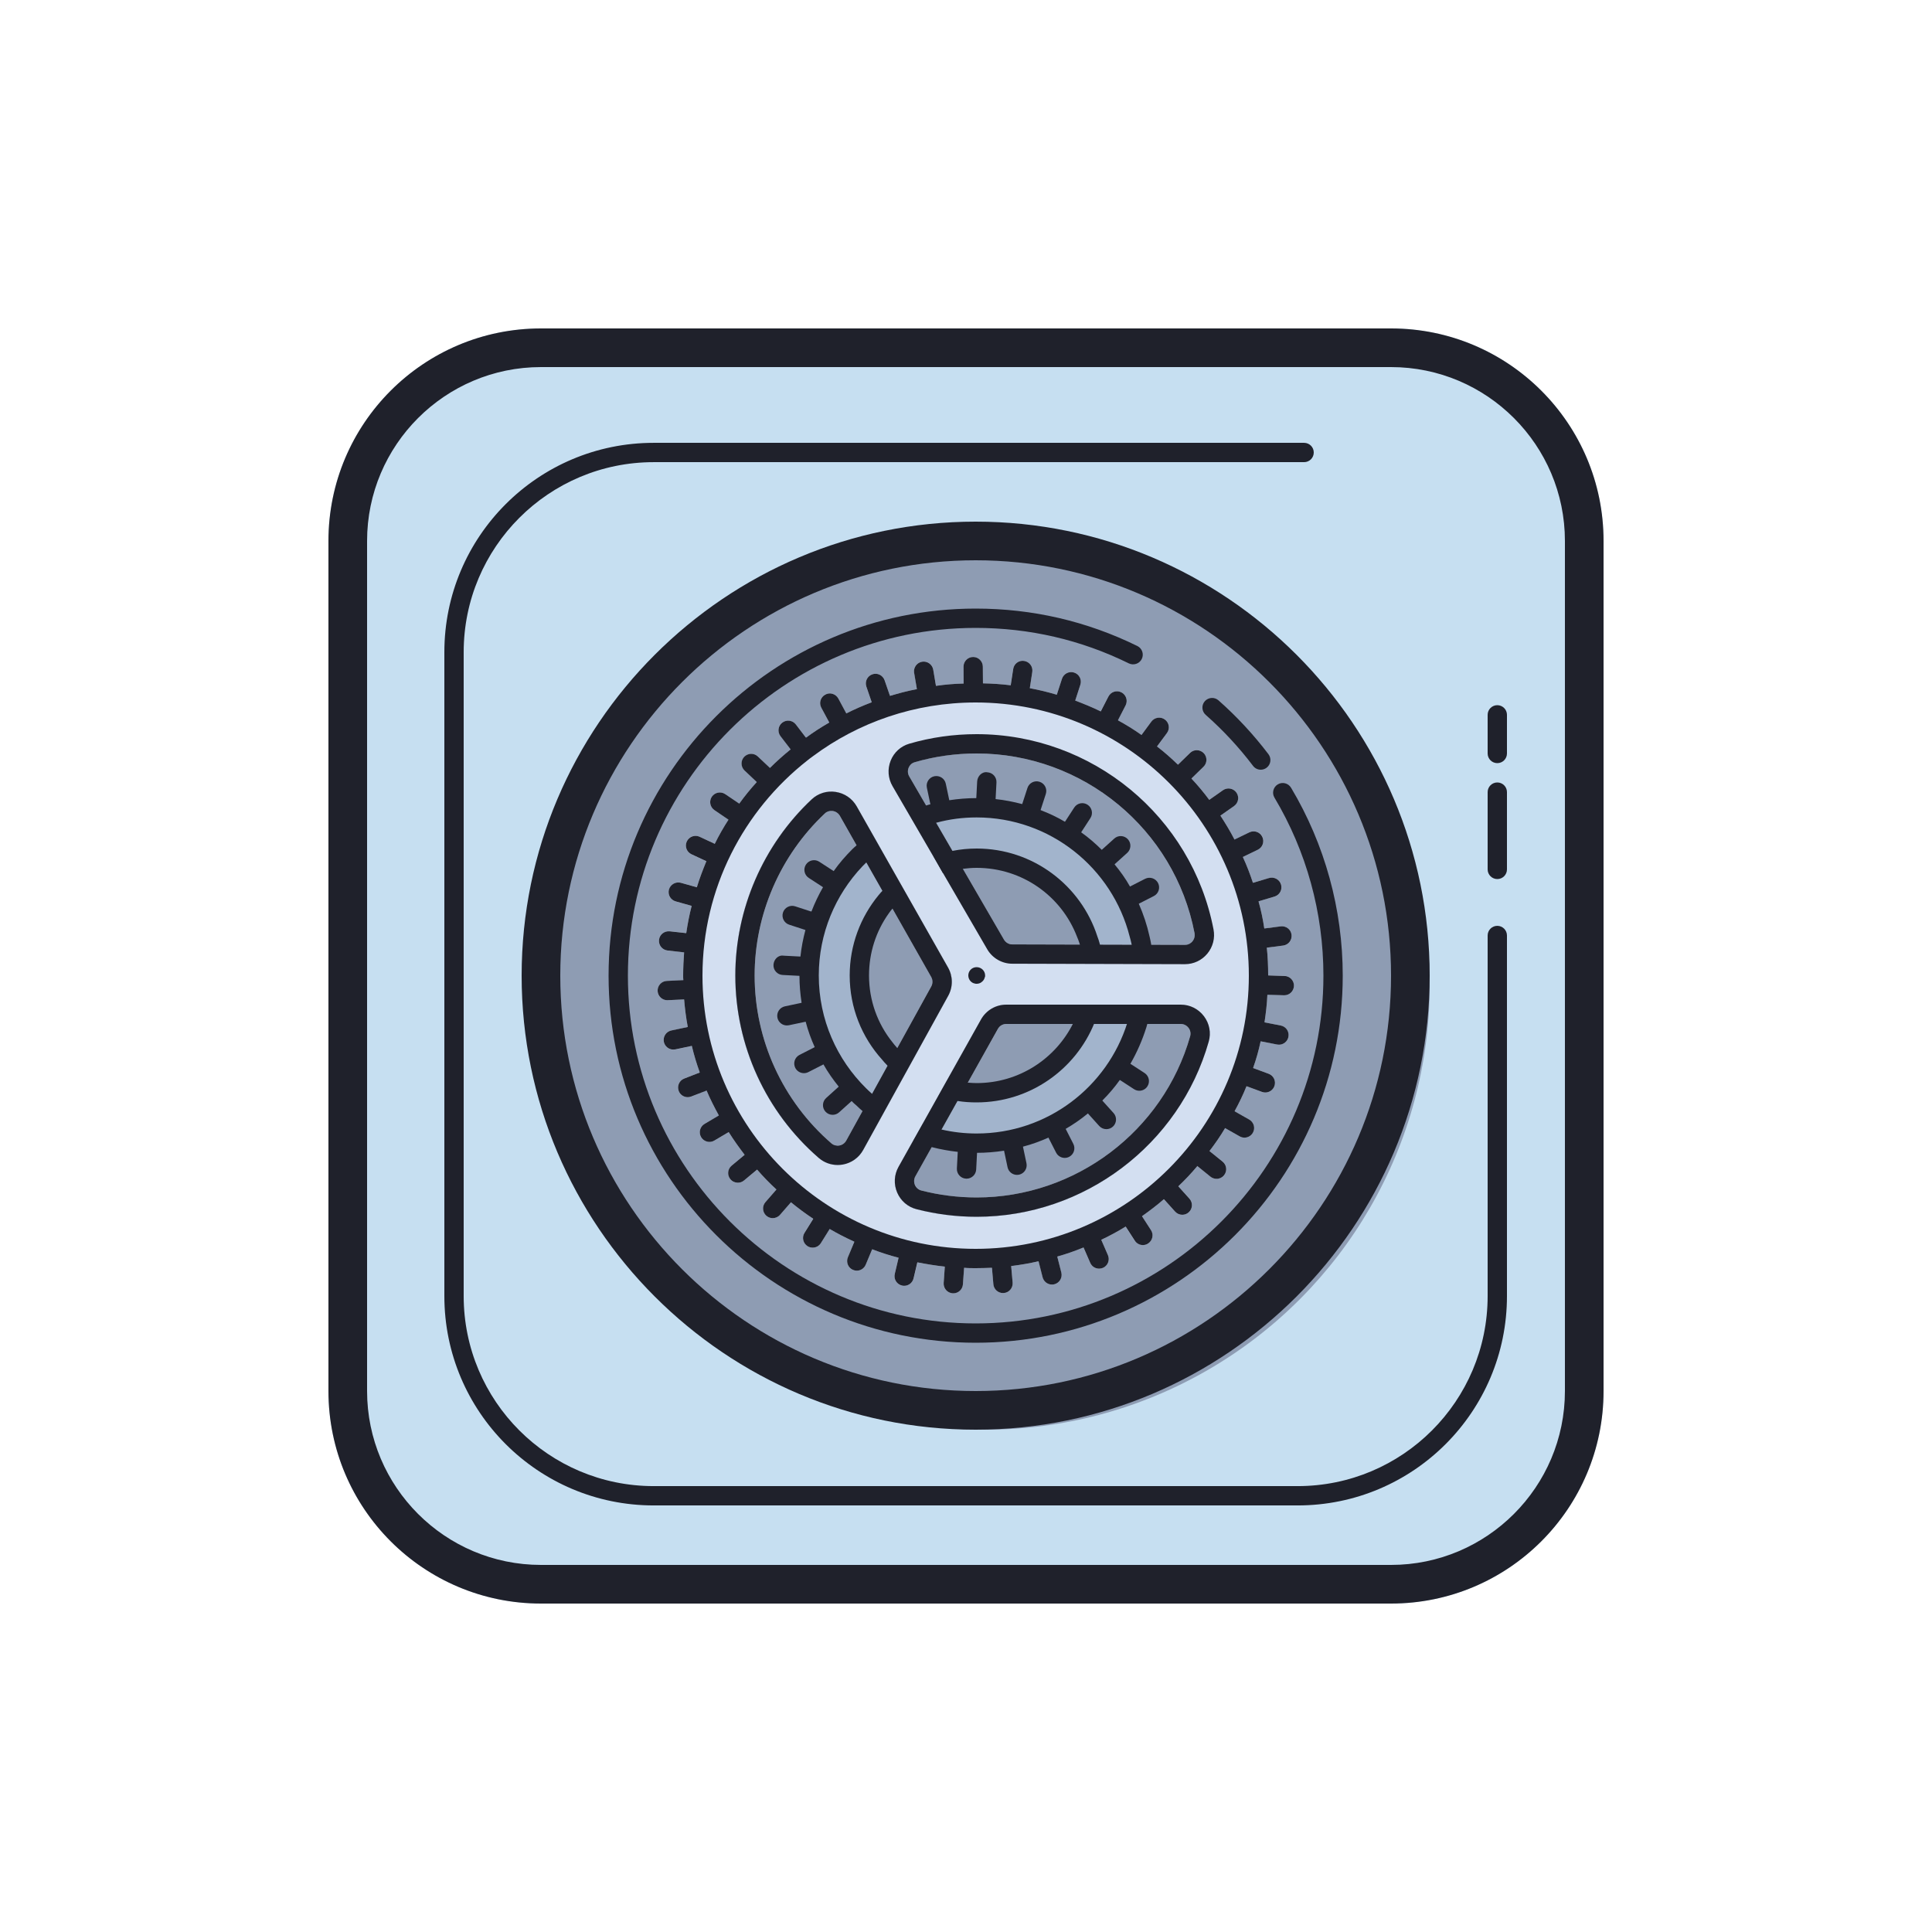 <svg xmlns="http://www.w3.org/2000/svg"  viewBox="0 0 100 100" width="100px" height="100px"><path fill="#c6dff1" d="M72,83H28c-6.075,0-11-4.925-11-11V28c0-6.075,4.925-11,11-11h44c6.075,0,11,4.925,11,11v44 C83,78.075,78.075,83,72,83z"/><circle cx="51" cy="51" r="23" fill="#8e9cb3"/><path fill="#a2b4cc" d="M50.606,42c-4.631,0-8.394,3.848-8.394,8.585s3.763,8.585,8.394,8.585S59,55.322,59,50.585 S55.237,42,50.606,42z M50.606,56.861c-3.415,0-6.136-2.842-6.136-6.276c0-3.434,2.721-6.276,6.136-6.276 c3.415,0,6.136,2.783,6.136,6.276S54.022,56.861,50.606,56.861z"/><path fill="#d3dff1" d="M65.49,50.48c-0.23,0-0.51,0.21-0.51,0.49c-0.01,0.27,0.2,0.5,0.48,0.51h0.14 c0.03-0.32,0.04-0.65,0.04-0.98c0-0.01,0-0.01,0-0.02H65.49z M64.87,48.64c0.03,0.25,0.24,0.43,0.49,0.43h0.07l0.14-0.02 c-0.03-0.33-0.07-0.67-0.13-0.99l-0.14,0.02C65.02,48.11,64.83,48.36,64.87,48.64z M64.73,53.29c-0.06,0.27,0.12,0.53,0.39,0.58 l0.13,0.03c0.08-0.32,0.14-0.65,0.2-0.98l-0.14-0.03C65.04,52.84,64.78,53.02,64.73,53.29z M64.87,46.71 c0.05,0,0.09-0.01,0.14-0.02l0.13-0.04c-0.08-0.33-0.18-0.65-0.29-0.96l-0.12,0.04c-0.27,0.08-0.42,0.36-0.34,0.62 C64.46,46.57,64.65,46.71,64.87,46.71z M64.09,55.53c-0.1,0.26,0.03,0.54,0.29,0.64l0.14,0.05c0.12-0.31,0.24-0.62,0.34-0.94 l-0.13-0.05C64.47,55.14,64.18,55.27,64.09,55.53z M64.33,44.36c-0.13-0.31-0.27-0.61-0.43-0.9l-0.13,0.06 c-0.25,0.12-0.35,0.42-0.23,0.67c0.08,0.17,0.26,0.28,0.45,0.28c0.07,0,0.14-0.02,0.21-0.05L64.33,44.36z M63.11,57.64 c-0.14,0.24-0.05,0.55,0.19,0.69l0.11,0.06c0.18-0.28,0.35-0.57,0.49-0.87l-0.11-0.06C63.55,57.32,63.24,57.4,63.11,57.64z M63.17,42.22c-0.19-0.28-0.38-0.56-0.58-0.82l-0.11,0.08c-0.23,0.16-0.28,0.47-0.12,0.69c0.1,0.14,0.25,0.22,0.41,0.22 c0.1,0,0.2-0.03,0.29-0.09L63.17,42.22z M61.8,59.57c-0.17,0.22-0.14,0.53,0.08,0.71l0.09,0.07c0.24-0.25,0.43-0.5,0.63-0.77 l-0.1-0.08C62.29,59.33,61.97,59.36,61.8,59.57z M60.88,39.67c-0.2,0.19-0.2,0.51-0.01,0.71c0.1,0.1,0.23,0.15,0.36,0.15 c0.12,0,0.25-0.05,0.35-0.15l0.09-0.08c-0.22-0.25-0.45-0.49-0.7-0.72L60.88,39.67z M60.19,61.26c-0.21,0.19-0.22,0.5-0.04,0.71 l0.09,0.1c0.26-0.21,0.51-0.43,0.75-0.67l-0.09-0.1C60.71,61.09,60.39,61.08,60.19,61.26z M59,38.15 c-0.16,0.22-0.12,0.54,0.11,0.7c0.09,0.07,0.19,0.1,0.29,0.1c0.16,0,0.31-0.07,0.41-0.2l0.08-0.11 c-0.26-0.22-0.53-0.42-0.81-0.6L59,38.15z M58.34,62.68c-0.23,0.15-0.3,0.46-0.15,0.7l0.07,0.11c0.29-0.17,0.57-0.35,0.85-0.54 l-0.08-0.12C58.88,62.6,58.57,62.53,58.34,62.68z M56.91,36.94c-0.12,0.25-0.03,0.55,0.22,0.68c0.07,0.03,0.15,0.05,0.23,0.05 c0.18,0,0.35-0.1,0.44-0.27l0.06-0.12c-0.29-0.17-0.59-0.32-0.89-0.46L56.91,36.94z M56.29,63.79 c-0.25,0.11-0.37,0.41-0.26,0.66l0.05,0.12c0.31-0.12,0.62-0.25,0.92-0.4l-0.05-0.12C56.84,63.8,56.54,63.68,56.29,63.79z M54.66,36.08c-0.09,0.27,0.06,0.55,0.32,0.63c0.05,0.02,0.1,0.03,0.15,0.03c0.21,0,0.41-0.14,0.48-0.35l0.04-0.13 c-0.31-0.11-0.63-0.21-0.95-0.3L54.66,36.08z M54.08,64.54c-0.27,0.06-0.43,0.34-0.36,0.6l0.04,0.14 c0.33-0.06,0.65-0.15,0.96-0.24l-0.03-0.14C54.62,64.63,54.34,64.46,54.08,64.54z M52.29,35.62c-0.04,0.27,0.15,0.52,0.42,0.57 h0.08c0.24,0,0.45-0.17,0.49-0.42l0.02-0.15c-0.32-0.06-0.65-0.11-0.99-0.15L52.29,35.62z M51.78,64.93 c-0.27,0.03-0.47,0.27-0.45,0.55l0.01,0.14c0.34-0.02,0.67-0.05,1-0.09l-0.01-0.14C52.3,65.11,52.07,64.92,51.78,64.93z M49.88,35.38v0.13c0,0.27,0.22,0.5,0.5,0.5c0.28-0.01,0.5-0.23,0.5-0.51v-0.13c-0.13-0.01-0.25-0.01-0.38-0.01 C50.29,35.36,50.09,35.36,49.88,35.38z M49.45,64.95c-0.28-0.02-0.52,0.18-0.53,0.46l-0.01,0.15c0.33,0.03,0.66,0.06,0.99,0.06 l0.01-0.14C49.93,65.2,49.72,64.96,49.45,64.95z M47.46,35.67l0.02,0.14c0.04,0.25,0.26,0.42,0.5,0.42c0.02,0,0.05,0,0.08-0.01 c0.27-0.04,0.46-0.3,0.41-0.58l-0.02-0.14C48.11,35.54,47.78,35.6,47.46,35.67z M47.15,64.59c-0.27-0.06-0.54,0.11-0.61,0.37 l-0.03,0.14c0.32,0.09,0.65,0.17,0.98,0.24l0.03-0.14C47.58,64.93,47.41,64.66,47.15,64.59z M46.06,36.02 c-0.32,0.1-0.63,0.21-0.94,0.33l0.05,0.13c0.07,0.21,0.26,0.34,0.47,0.34c0.05,0,0.11-0.01,0.16-0.03 c0.26-0.08,0.4-0.37,0.31-0.63L46.06,36.02z M44.92,63.89c-0.25-0.11-0.54,0.01-0.65,0.26l-0.05,0.12 c0.3,0.14,0.61,0.27,0.92,0.39l0.05-0.12C45.3,64.28,45.18,63.99,44.92,63.89z M43.8,36.93c-0.3,0.14-0.59,0.3-0.88,0.47 l0.06,0.11c0.09,0.17,0.27,0.27,0.44,0.27c0.08,0,0.16-0.02,0.24-0.06c0.24-0.13,0.33-0.44,0.2-0.68L43.8,36.93z M42.86,62.8 c-0.24-0.14-0.54-0.07-0.69,0.16l-0.08,0.12c0.28,0.19,0.56,0.37,0.85,0.53l0.08-0.12C43.16,63.26,43.09,62.95,42.86,62.8z M41.72,38.18c-0.28,0.19-0.54,0.39-0.8,0.61l0.09,0.11c0.09,0.13,0.24,0.19,0.39,0.19c0.11,0,0.22-0.03,0.31-0.1 c0.22-0.17,0.26-0.48,0.09-0.7L41.72,38.18z M40.28,61.47l-0.09,0.1c0.24,0.23,0.49,0.45,0.75,0.66l0.09-0.1 c0.18-0.21,0.16-0.53-0.05-0.71C40.78,61.24,40.46,61.26,40.28,61.47z M39.85,39.75c-0.24,0.24-0.47,0.48-0.68,0.73l0.1,0.09 c0.09,0.09,0.22,0.14,0.34,0.14c0.13,0,0.26-0.06,0.36-0.16c0.19-0.2,0.18-0.52-0.02-0.71L39.85,39.75z M38.64,59.69l-0.1,0.08 c0.2,0.26,0.42,0.52,0.65,0.77l0.09-0.08c0.21-0.17,0.24-0.49,0.06-0.7C39.17,59.55,38.85,59.52,38.64,59.69z M38.37,41.67 l-0.11-0.07c-0.19,0.26-0.38,0.54-0.55,0.82l0.1,0.07c0.08,0.06,0.18,0.09,0.28,0.09c0.16,0,0.31-0.08,0.41-0.22 C38.66,42.13,38.6,41.82,38.37,41.67z M37.33,57.67l-0.12,0.07c0.16,0.29,0.33,0.58,0.51,0.86l0.12-0.07 c0.23-0.14,0.31-0.45,0.17-0.69S37.56,57.53,37.33,57.67z M37.12,43.73L37,43.67c-0.16,0.3-0.3,0.6-0.44,0.91l0.14,0.06 c0.07,0.03,0.14,0.05,0.21,0.05c0.19,0,0.37-0.11,0.45-0.29C37.48,44.15,37.37,43.85,37.12,43.73z M36.35,55.46l-0.13,0.05 c0.1,0.32,0.22,0.63,0.35,0.93l0.14-0.05c0.26-0.1,0.38-0.39,0.28-0.64C36.9,55.49,36.6,55.36,36.35,55.46z M36.07,46.95 c0.22,0,0.42-0.15,0.48-0.37c0.08-0.27-0.08-0.54-0.34-0.62l-0.14-0.04c-0.1,0.32-0.19,0.64-0.27,0.97l0.14,0.04 C35.98,46.94,36.03,46.95,36.07,46.95z M36.32,53.52c-0.06-0.27-0.32-0.44-0.59-0.39l-0.13,0.03c0.05,0.33,0.12,0.66,0.21,0.98 l0.12-0.03C36.2,54.05,36.38,53.79,36.32,53.52z M35.6,49.31c0.25,0,0.47-0.19,0.5-0.44c0.03-0.28-0.17-0.52-0.44-0.55 l-0.14-0.02c-0.05,0.32-0.09,0.66-0.11,0.99l0.14,0.02H35.6z M36.04,51.2c-0.02-0.27-0.25-0.51-0.53-0.47l-0.14,0.01 c0,0.33,0.01,0.66,0.04,0.99l0.15-0.01C35.84,51.71,36.05,51.48,36.04,51.2z"/><path fill="#d3dff1" d="M64.98,50.97c0-0.28,0.28-0.49,0.51-0.49h0.15c0-0.48-0.02-0.96-0.07-1.43l-0.14,0.02h-0.07 c-0.25,0-0.46-0.18-0.49-0.43c-0.04-0.28,0.15-0.53,0.43-0.56l0.14-0.02c-0.07-0.48-0.17-0.95-0.3-1.41l-0.13,0.04 c-0.05,0.01-0.09,0.02-0.14,0.02c-0.22,0-0.41-0.14-0.48-0.36c-0.08-0.26,0.07-0.54,0.34-0.62l0.12-0.04 c-0.15-0.46-0.32-0.9-0.52-1.33l-0.13,0.06c-0.07,0.03-0.14,0.05-0.21,0.05c-0.19,0-0.37-0.11-0.45-0.28 c-0.12-0.25-0.02-0.55,0.23-0.67l0.13-0.06c-0.22-0.43-0.47-0.84-0.73-1.24l-0.11,0.08c-0.09,0.06-0.19,0.09-0.29,0.09 c-0.16,0-0.31-0.08-0.41-0.22c-0.16-0.22-0.11-0.53,0.12-0.69l0.11-0.08c-0.29-0.39-0.59-0.75-0.92-1.1l-0.09,0.08 c-0.1,0.1-0.23,0.15-0.35,0.15c-0.13,0-0.26-0.05-0.36-0.15c-0.19-0.2-0.19-0.52,0.01-0.71l0.09-0.09 c-0.34-0.33-0.7-0.65-1.08-0.94l-0.08,0.11c-0.1,0.13-0.25,0.2-0.41,0.2c-0.1,0-0.2-0.03-0.29-0.1 c-0.23-0.16-0.27-0.48-0.11-0.7l0.08-0.11c-0.39-0.28-0.8-0.53-1.22-0.76L57.8,37.4c-0.09,0.17-0.26,0.27-0.44,0.27 c-0.08,0-0.16-0.02-0.23-0.05c-0.25-0.13-0.34-0.43-0.22-0.68l0.06-0.12c-0.43-0.21-0.87-0.39-1.32-0.56l-0.04,0.13 c-0.07,0.21-0.27,0.35-0.48,0.35c-0.05,0-0.1-0.01-0.15-0.03c-0.26-0.08-0.41-0.36-0.32-0.63l0.04-0.12 c-0.46-0.14-0.92-0.25-1.4-0.34l-0.02,0.15c-0.04,0.25-0.25,0.42-0.49,0.42h-0.08c-0.27-0.05-0.46-0.3-0.42-0.57l0.02-0.15 c-0.47-0.06-0.95-0.09-1.43-0.1v0.13c0,0.28-0.22,0.5-0.5,0.51c-0.28,0-0.5-0.23-0.5-0.5v-0.13c-0.48,0.01-0.96,0.05-1.43,0.12 l0.02,0.14c0.05,0.28-0.14,0.54-0.41,0.58c-0.03,0.01-0.06,0.01-0.08,0.01c-0.24,0-0.46-0.17-0.5-0.42l-0.02-0.14 c-0.48,0.09-0.94,0.21-1.4,0.35l0.05,0.14c0.09,0.26-0.05,0.55-0.31,0.63c-0.05,0.02-0.11,0.03-0.16,0.03 c-0.21,0-0.4-0.13-0.47-0.34l-0.05-0.13c-0.45,0.17-0.89,0.36-1.32,0.58l0.06,0.11c0.13,0.24,0.04,0.55-0.2,0.68 c-0.08,0.04-0.16,0.06-0.24,0.06c-0.17,0-0.35-0.1-0.44-0.27l-0.06-0.11c-0.42,0.24-0.82,0.5-1.2,0.78l0.08,0.11 c0.17,0.22,0.13,0.53-0.09,0.7c-0.09,0.07-0.2,0.1-0.31,0.1c-0.15,0-0.3-0.06-0.39-0.19l-0.09-0.11 c-0.37,0.3-0.73,0.62-1.07,0.96l0.1,0.09c0.2,0.19,0.21,0.51,0.02,0.71c-0.1,0.1-0.23,0.16-0.36,0.16 c-0.12,0-0.25-0.05-0.34-0.14l-0.1-0.09c-0.33,0.36-0.63,0.73-0.91,1.12l0.11,0.07c0.23,0.15,0.29,0.46,0.13,0.69 c-0.1,0.14-0.25,0.22-0.41,0.22c-0.1,0-0.2-0.03-0.28-0.09l-0.1-0.07c-0.26,0.4-0.5,0.82-0.71,1.25l0.12,0.06 c0.25,0.12,0.36,0.42,0.24,0.67c-0.08,0.18-0.26,0.29-0.45,0.29c-0.07,0-0.14-0.02-0.21-0.05l-0.14-0.06 c-0.18,0.44-0.35,0.88-0.49,1.34l0.14,0.04c0.26,0.08,0.42,0.35,0.34,0.62c-0.06,0.22-0.26,0.37-0.48,0.37 c-0.04,0-0.09-0.01-0.13-0.02l-0.14-0.04c-0.12,0.46-0.21,0.93-0.28,1.41l0.14,0.02c0.27,0.03,0.47,0.27,0.44,0.55 c-0.03,0.25-0.25,0.44-0.5,0.44h-0.05l-0.14-0.02c-0.03,0.4-0.05,0.8-0.05,1.21c0,0.08,0,0.16,0.01,0.24l0.14-0.01 c0.28-0.04,0.51,0.2,0.53,0.47c0.01,0.28-0.2,0.51-0.48,0.52l-0.15,0.01c0.04,0.48,0.1,0.96,0.19,1.43l0.13-0.03 c0.27-0.05,0.53,0.12,0.59,0.39s-0.12,0.53-0.39,0.59l-0.12,0.03c0.11,0.47,0.25,0.93,0.41,1.37l0.13-0.05 c0.25-0.1,0.55,0.03,0.64,0.29c0.1,0.25-0.02,0.54-0.28,0.64l-0.14,0.05c0.19,0.45,0.41,0.88,0.64,1.3l0.12-0.07 c0.23-0.14,0.54-0.07,0.68,0.17s0.06,0.55-0.17,0.69l-0.12,0.07c0.25,0.4,0.53,0.79,0.82,1.17l0.1-0.08 c0.21-0.17,0.53-0.14,0.7,0.07c0.18,0.21,0.15,0.53-0.06,0.7l-0.09,0.08c0.31,0.36,0.65,0.71,1,1.03l0.09-0.1 c0.18-0.21,0.5-0.23,0.7-0.05c0.21,0.18,0.23,0.5,0.05,0.71l-0.09,0.1c0.37,0.3,0.75,0.59,1.15,0.85l0.08-0.12 c0.15-0.23,0.45-0.3,0.69-0.16c0.23,0.15,0.3,0.46,0.16,0.69l-0.08,0.12c0.41,0.24,0.84,0.46,1.28,0.66l0.05-0.12 c0.11-0.25,0.4-0.37,0.65-0.26c0.26,0.1,0.38,0.39,0.27,0.65l-0.05,0.12c0.44,0.17,0.9,0.32,1.37,0.44l0.03-0.14 c0.07-0.26,0.34-0.43,0.61-0.37c0.26,0.07,0.43,0.34,0.37,0.61l-0.03,0.14c0.47,0.09,0.94,0.17,1.42,0.22l0.01-0.15 c0.01-0.28,0.25-0.48,0.53-0.46c0.27,0.01,0.48,0.25,0.46,0.53l-0.01,0.14c0.2,0.02,0.4,0.02,0.6,0.02 c0.28,0,0.56-0.01,0.84-0.02l-0.01-0.14c-0.02-0.28,0.18-0.52,0.45-0.55c0.29-0.01,0.52,0.18,0.55,0.46l0.01,0.14 c0.48-0.06,0.96-0.14,1.42-0.25l-0.04-0.14c-0.07-0.26,0.09-0.54,0.36-0.6c0.26-0.08,0.54,0.09,0.61,0.36l0.03,0.14 c0.47-0.13,0.92-0.29,1.36-0.47l-0.05-0.12c-0.11-0.25,0.01-0.55,0.26-0.66c0.25-0.11,0.55,0.01,0.66,0.26L57,64.17 c0.43-0.2,0.85-0.43,1.26-0.68l-0.07-0.11c-0.15-0.24-0.08-0.55,0.15-0.7c0.23-0.15,0.54-0.08,0.69,0.15l0.08,0.12 c0.39-0.28,0.77-0.56,1.13-0.88l-0.09-0.1c-0.18-0.21-0.17-0.52,0.04-0.71c0.2-0.18,0.52-0.17,0.71,0.04l0.09,0.1 c0.35-0.33,0.68-0.68,0.98-1.04v-0.01l-0.09-0.07c-0.22-0.18-0.25-0.49-0.08-0.71c0.17-0.21,0.49-0.24,0.7-0.07l0.1,0.08 c0.29-0.38,0.57-0.78,0.81-1.19l-0.11-0.06c-0.24-0.14-0.33-0.45-0.19-0.69c0.13-0.24,0.44-0.32,0.68-0.18l0.11,0.06 c0.23-0.42,0.44-0.85,0.62-1.3l-0.14-0.05c-0.26-0.1-0.39-0.38-0.29-0.64c0.09-0.26,0.38-0.39,0.64-0.3l0.13,0.05 c0.16-0.45,0.29-0.91,0.39-1.38l-0.13-0.03c-0.27-0.05-0.45-0.31-0.39-0.58c0.05-0.27,0.31-0.45,0.58-0.4l0.14,0.03 c0.07-0.47,0.13-0.95,0.15-1.44h-0.14C65.18,51.47,64.97,51.24,64.98,50.97z M50.55,62.98c-1.05,0-2.1-0.13-3.11-0.39 c-0.45-0.12-0.82-0.43-1-0.86c-0.19-0.44-0.16-0.92,0.07-1.33l4.27-7.63c0.26-0.48,0.76-0.77,1.31-0.77h9.02 c0.48,0,0.92,0.22,1.21,0.6c0.28,0.38,0.37,0.86,0.24,1.31C61.05,59.25,56.11,62.98,50.55,62.98z M47.03,39.74 c0.03-0.08,0.12-0.23,0.31-0.29c1.03-0.3,2.11-0.45,3.21-0.45c5.5,0,10.24,3.91,11.28,9.3c0.03,0.15-0.01,0.3-0.11,0.42 c-0.06,0.07-0.18,0.19-0.39,0.19l-8.93-0.03c-0.18,0-0.35-0.09-0.44-0.25l-4.9-8.44C46.98,40.05,46.97,39.89,47.03,39.74z M43.25,40.99c0.47,0.07,0.86,0.34,1.09,0.75l4.73,8.34c0.26,0.45,0.26,1,0.01,1.46l-4.4,7.98c-0.22,0.4-0.61,0.67-1.06,0.76 c-0.09,0.01-0.18,0.02-0.27,0.02c-0.35,0-0.7-0.13-0.97-0.37c-2.75-2.37-4.32-5.81-4.32-9.44c0-3.44,1.44-6.76,3.95-9.12 C42.35,41.06,42.8,40.92,43.25,40.99z"/><path fill="#d3dff1" d="M66.85,48.38c0.04,0.28-0.16,0.53-0.43,0.56l-0.85,0.11l-0.14,0.02h-0.07 c-0.25,0-0.46-0.18-0.49-0.43c-0.04-0.28,0.15-0.53,0.43-0.56l0.14-0.02l0.85-0.11C66.57,47.92,66.81,48.11,66.85,48.38z"/><path fill="#d3dff1" d="M65.97,46.41l-0.83,0.24l-0.13,0.04c-0.05,0.01-0.09,0.02-0.14,0.02 c-0.22,0-0.41-0.14-0.48-0.36c-0.08-0.26,0.07-0.54,0.34-0.62l0.12-0.04l0.84-0.24c0.26-0.08,0.54,0.07,0.62,0.33 C66.39,46.05,66.24,46.33,65.97,46.41z"/><path fill="#d3dff1" d="M65.1,43.98l-0.77,0.38l-0.13,0.06c-0.07,0.03-0.14,0.05-0.21,0.05 c-0.19,0-0.37-0.11-0.45-0.28c-0.12-0.25-0.02-0.55,0.23-0.67l0.13-0.06l0.77-0.38c0.25-0.12,0.55-0.02,0.67,0.23 C65.46,43.56,65.35,43.86,65.1,43.98z"/><path fill="#d3dff1" d="M63.87,41.72l-0.7,0.5l-0.11,0.08c-0.09,0.06-0.19,0.09-0.29,0.09c-0.16,0-0.31-0.08-0.41-0.22 c-0.16-0.22-0.11-0.53,0.12-0.69l0.11-0.08l0.71-0.5c0.22-0.16,0.54-0.1,0.69,0.12C64.15,41.25,64.1,41.56,63.87,41.72z"/><path fill="#d3dff1" d="M62.29,39.69l-0.62,0.61l-0.09,0.08c-0.1,0.1-0.23,0.15-0.35,0.15c-0.13,0-0.26-0.05-0.36-0.15 c-0.19-0.2-0.19-0.52,0.01-0.71l0.09-0.09l0.62-0.61c0.2-0.19,0.52-0.19,0.71,0.01S62.49,39.49,62.29,39.69z"/><path fill="#d3dff1" d="M60.4,37.94l-0.51,0.7l-0.08,0.11c-0.1,0.13-0.25,0.2-0.41,0.2c-0.1,0-0.2-0.03-0.29-0.1 c-0.23-0.16-0.27-0.48-0.11-0.7l0.08-0.11l0.52-0.69c0.16-0.22,0.47-0.27,0.7-0.11C60.52,37.41,60.56,37.72,60.4,37.94z"/><path fill="#d3dff1" d="M58.26,36.51l-0.4,0.77L57.8,37.4c-0.09,0.17-0.26,0.27-0.44,0.27c-0.08,0-0.16-0.02-0.23-0.05 c-0.25-0.13-0.34-0.43-0.22-0.68l0.06-0.12l0.4-0.77c0.13-0.24,0.43-0.34,0.68-0.21C58.29,35.96,58.39,36.27,58.26,36.51z"/><path fill="#d3dff1" d="M55.92,35.44l-0.27,0.82l-0.04,0.13c-0.07,0.21-0.27,0.35-0.48,0.35 c-0.05,0-0.1-0.01-0.15-0.03c-0.26-0.08-0.41-0.36-0.32-0.63l0.04-0.12l0.27-0.83c0.08-0.26,0.36-0.4,0.63-0.32 C55.86,34.9,56,35.18,55.92,35.44z"/><path fill="#d3dff1" d="M53.43,34.78l-0.13,0.84l-0.02,0.15c-0.04,0.25-0.25,0.42-0.49,0.42h-0.08 c-0.27-0.05-0.46-0.3-0.42-0.57l0.02-0.15l0.13-0.84c0.04-0.27,0.29-0.47,0.57-0.42C53.29,34.25,53.47,34.51,53.43,34.78z"/><path fill="#d3dff1" d="M50.88,35.37v0.13c0,0.28-0.22,0.5-0.5,0.51c-0.28,0-0.5-0.23-0.5-0.5v-0.13l-0.01-0.87 c0-0.28,0.22-0.5,0.5-0.5c0.28,0,0.5,0.22,0.5,0.49L50.88,35.37z"/><path fill="#d3dff1" d="M48.47,35.64c0.05,0.28-0.14,0.54-0.41,0.58c-0.03,0.01-0.06,0.01-0.08,0.01 c-0.24,0-0.46-0.17-0.5-0.42l-0.02-0.14l-0.14-0.84c-0.05-0.28,0.13-0.53,0.41-0.58c0.27-0.05,0.53,0.14,0.57,0.41l0.15,0.84 L48.47,35.64z"/><path fill="#d3dff1" d="M45.8,36.79c-0.05,0.02-0.11,0.03-0.16,0.03c-0.21,0-0.4-0.13-0.47-0.34l-0.05-0.13l-0.28-0.81 c-0.09-0.26,0.05-0.55,0.31-0.64c0.27-0.09,0.55,0.05,0.64,0.31l0.27,0.81l0.05,0.14C46.2,36.42,46.06,36.71,45.8,36.79z"/><path fill="#d3dff1" d="M43.66,37.72c-0.08,0.04-0.16,0.06-0.24,0.06c-0.17,0-0.35-0.1-0.44-0.27l-0.06-0.11 l-0.41-0.77c-0.13-0.24-0.04-0.55,0.2-0.68c0.25-0.13,0.55-0.04,0.68,0.21l0.41,0.77l0.06,0.11 C43.99,37.28,43.9,37.59,43.66,37.72z"/><path fill="#d3dff1" d="M41.71,38.99c-0.09,0.07-0.2,0.1-0.31,0.1c-0.15,0-0.3-0.06-0.39-0.19l-0.09-0.11L40.4,38.1 c-0.17-0.22-0.13-0.53,0.09-0.7c0.22-0.16,0.53-0.12,0.7,0.1l0.53,0.68l0.08,0.11C41.97,38.51,41.93,38.82,41.71,38.99z"/><path fill="#d3dff1" d="M39.97,40.55c-0.1,0.1-0.23,0.16-0.36,0.16c-0.12,0-0.25-0.05-0.34-0.14l-0.1-0.09l-0.63-0.6 c-0.2-0.19-0.21-0.5-0.02-0.7c0.19-0.2,0.51-0.21,0.71-0.02l0.62,0.59l0.1,0.09C40.15,40.03,40.16,40.35,39.97,40.55z"/><path fill="#d3dff1" d="M38.5,42.36c-0.1,0.14-0.25,0.22-0.41,0.22c-0.1,0-0.2-0.03-0.28-0.09l-0.1-0.07l-0.73-0.49 c-0.23-0.15-0.29-0.47-0.13-0.69c0.15-0.23,0.46-0.29,0.69-0.14l0.72,0.5l0.11,0.07C38.6,41.82,38.66,42.13,38.5,42.36z"/><path fill="#d3dff1" d="M37.36,44.4c-0.08,0.18-0.26,0.29-0.45,0.29c-0.07,0-0.14-0.02-0.21-0.05l-0.14-0.06 l-0.77-0.36c-0.25-0.12-0.36-0.42-0.24-0.67c0.11-0.25,0.41-0.36,0.66-0.24L37,43.67l0.12,0.06 C37.37,43.85,37.48,44.15,37.36,44.4z"/><path fill="#d3dff1" d="M36.55,46.58c-0.06,0.22-0.26,0.37-0.48,0.37c-0.04,0-0.09-0.01-0.13-0.02l-0.14-0.04 l-0.83-0.23c-0.26-0.08-0.42-0.35-0.34-0.62c0.07-0.26,0.35-0.42,0.61-0.35l0.83,0.23l0.14,0.04 C36.47,46.04,36.63,46.31,36.55,46.58z"/><path fill="#d3dff1" d="M36.1,48.87c-0.03,0.25-0.25,0.44-0.5,0.44h-0.05l-0.14-0.02l-0.86-0.09 c-0.27-0.03-0.47-0.28-0.44-0.55c0.03-0.28,0.28-0.47,0.55-0.45l0.86,0.1l0.14,0.02C35.93,48.35,36.13,48.59,36.1,48.87z"/><path fill="#d3dff1" d="M36.04,51.2c0.01,0.28-0.2,0.51-0.48,0.52l-0.15,0.01l-0.85,0.04c-0.01,0-0.01,0-0.02,0 c-0.27,0-0.49-0.21-0.5-0.48c-0.01-0.27,0.2-0.5,0.48-0.52l0.85-0.03l0.14-0.01C35.79,50.69,36.02,50.93,36.04,51.2z"/><path fill="#d3dff1" d="M35.93,54.11l-0.12,0.03l-0.86,0.18c-0.03,0-0.07,0.01-0.1,0.01c-0.23,0-0.44-0.16-0.49-0.4 c-0.06-0.27,0.12-0.54,0.39-0.59l0.85-0.18l0.13-0.03c0.27-0.05,0.53,0.12,0.59,0.39S36.2,54.05,35.93,54.11z"/><path fill="#d3dff1" d="M36.71,56.39l-0.14,0.05l-0.79,0.32c-0.06,0.02-0.12,0.03-0.18,0.03 c-0.2,0-0.39-0.12-0.47-0.32c-0.1-0.26,0.03-0.55,0.29-0.65l0.8-0.31l0.13-0.05c0.25-0.1,0.55,0.03,0.64,0.29 C37.09,56,36.97,56.29,36.71,56.39z"/><path fill="#d3dff1" d="M37.84,58.53l-0.12,0.07l-0.75,0.44c-0.07,0.04-0.16,0.06-0.25,0.06 c-0.17,0-0.34-0.08-0.43-0.24c-0.14-0.24-0.06-0.55,0.18-0.69l0.74-0.43l0.12-0.07c0.23-0.14,0.54-0.07,0.68,0.17 S38.07,58.39,37.84,58.53z"/><path fill="#d3dff1" d="M39.28,60.46l-0.09,0.08l-0.68,0.56c-0.09,0.08-0.21,0.12-0.32,0.12 c-0.14,0-0.29-0.06-0.38-0.18c-0.18-0.21-0.15-0.53,0.06-0.71l0.67-0.56l0.1-0.08c0.21-0.17,0.53-0.14,0.7,0.07 C39.52,59.97,39.49,60.29,39.28,60.46z"/><path fill="#d3dff1" d="M41.03,62.13l-0.09,0.1l-0.57,0.65c-0.1,0.11-0.23,0.17-0.37,0.17c-0.12,0-0.24-0.04-0.33-0.12 c-0.21-0.18-0.23-0.5-0.05-0.71l0.57-0.65l0.09-0.1c0.18-0.21,0.5-0.23,0.7-0.05C41.19,61.6,41.21,61.92,41.03,62.13z"/><path fill="#d3dff1" d="M43.02,63.49l-0.08,0.12l-0.45,0.73c-0.09,0.15-0.26,0.24-0.43,0.24 c-0.09,0-0.18-0.03-0.26-0.08c-0.23-0.14-0.3-0.45-0.16-0.69l0.45-0.73l0.08-0.12c0.15-0.23,0.45-0.3,0.69-0.16 C43.09,62.95,43.16,63.26,43.02,63.49z"/><path fill="#d3dff1" d="M45.19,64.54l-0.05,0.12l-0.33,0.8c-0.08,0.19-0.27,0.31-0.46,0.31c-0.07,0-0.13-0.01-0.2-0.04 c-0.25-0.11-0.37-0.4-0.26-0.65l0.33-0.81l0.05-0.12c0.11-0.25,0.4-0.37,0.65-0.26C45.18,63.99,45.3,64.28,45.19,64.54z"/><path fill="#d3dff1" d="M47.52,65.2l-0.03,0.14l-0.2,0.83c-0.06,0.23-0.26,0.38-0.49,0.38c-0.04,0-0.08,0-0.12-0.01 c-0.26-0.06-0.43-0.33-0.37-0.6l0.2-0.84l0.03-0.14c0.07-0.26,0.34-0.43,0.61-0.37C47.41,64.66,47.58,64.93,47.52,65.2z"/><path fill="#d3dff1" d="M49.91,65.48l-0.01,0.14l-0.06,0.86c-0.02,0.26-0.24,0.46-0.5,0.46h-0.03 c-0.28-0.02-0.49-0.26-0.47-0.53l0.07-0.85l0.01-0.15c0.01-0.28,0.25-0.48,0.53-0.46C49.72,64.96,49.93,65.2,49.91,65.48z"/><path fill="#d3dff1" d="M52.41,66.38c0.03,0.28-0.18,0.52-0.45,0.55h-0.05c-0.25,0-0.47-0.2-0.49-0.46l-0.08-0.85 l-0.01-0.14c-0.02-0.28,0.18-0.52,0.45-0.55c0.29-0.01,0.52,0.18,0.55,0.46l0.01,0.14L52.41,66.38z"/><path fill="#d3dff1" d="M54.57,66.47c-0.04,0.01-0.08,0.02-0.12,0.02c-0.22,0-0.43-0.15-0.48-0.38l-0.21-0.83 l-0.04-0.14c-0.07-0.26,0.09-0.54,0.36-0.6c0.26-0.08,0.54,0.09,0.61,0.36l0.03,0.14l0.21,0.83 C55,66.13,54.84,66.41,54.57,66.47z"/><path fill="#d3dff1" d="M57.09,65.62c-0.07,0.03-0.13,0.05-0.2,0.05c-0.19,0-0.38-0.12-0.46-0.3l-0.35-0.8l-0.05-0.12 c-0.11-0.25,0.01-0.55,0.26-0.66c0.25-0.11,0.55,0.01,0.66,0.26L57,64.17l0.35,0.8C57.46,65.22,57.34,65.51,57.09,65.62z"/><path fill="#d3dff1" d="M59.43,64.36c-0.09,0.06-0.18,0.08-0.27,0.08c-0.17,0-0.33-0.08-0.43-0.22l-0.47-0.73 l-0.07-0.11c-0.15-0.24-0.08-0.55,0.15-0.7c0.23-0.15,0.54-0.08,0.69,0.15l0.08,0.12l0.46,0.72 C59.72,63.91,59.66,64.21,59.43,64.36z"/><path fill="#d3dff1" d="M61.53,62.75c-0.1,0.08-0.22,0.13-0.34,0.13c-0.13,0-0.27-0.06-0.37-0.17l-0.58-0.64l-0.09-0.1 c-0.18-0.21-0.17-0.52,0.04-0.71c0.2-0.18,0.52-0.17,0.71,0.04l0.09,0.1l0.58,0.64C61.75,62.25,61.73,62.56,61.53,62.75z"/><path fill="#d3dff1" d="M63.36,60.83c-0.1,0.12-0.25,0.18-0.39,0.18c-0.11,0-0.22-0.03-0.31-0.11l-0.69-0.54v-0.01 l-0.09-0.07c-0.22-0.18-0.25-0.49-0.08-0.71c0.17-0.21,0.49-0.24,0.7-0.07l0.1,0.08l0.68,0.54 C63.5,60.3,63.53,60.61,63.36,60.83z"/><path fill="#d3dff1" d="M64.85,58.63c-0.09,0.16-0.26,0.25-0.44,0.25c-0.08,0-0.17-0.02-0.24-0.06l-0.76-0.43 l-0.11-0.06c-0.24-0.14-0.33-0.45-0.19-0.69c0.13-0.24,0.44-0.32,0.68-0.18l0.11,0.06l0.76,0.43 C64.9,58.08,64.98,58.39,64.85,58.63z"/><path fill="#d3dff1" d="M65.96,56.22c-0.07,0.2-0.26,0.33-0.47,0.33c-0.06,0-0.11-0.01-0.17-0.03l-0.8-0.3l-0.14-0.05 c-0.26-0.1-0.39-0.38-0.29-0.64c0.09-0.26,0.38-0.39,0.64-0.3l0.13,0.05l0.81,0.3C65.92,55.67,66.06,55.96,65.96,56.22z"/><path fill="#d3dff1" d="M66.69,53.67c-0.05,0.24-0.26,0.4-0.49,0.4c-0.03,0-0.07,0-0.1-0.01l-0.85-0.16l-0.13-0.03 c-0.27-0.05-0.45-0.31-0.39-0.58c0.05-0.27,0.31-0.45,0.58-0.4l0.14,0.03l0.84,0.16C66.56,53.14,66.74,53.4,66.69,53.67z"/><path fill="#d3dff1" d="M66.97,51.03c0,0.27-0.23,0.48-0.49,0.48c-0.01,0-0.02,0-0.02,0l-0.86-0.03h-0.14 c-0.28-0.01-0.49-0.24-0.48-0.51c0-0.28,0.28-0.49,0.51-0.49h0.15l0.85,0.03C66.77,50.52,66.98,50.75,66.97,51.03z"/><g><path fill="#d3dff1" d="M49.07,50.08l-4.73-8.34c-0.23-0.41-0.62-0.68-1.09-0.75c-0.45-0.07-0.9,0.07-1.24,0.38 c-2.51,2.36-3.95,5.68-3.95,9.12c0,3.63,1.57,7.07,4.32,9.44c0.27,0.24,0.62,0.37,0.97,0.37c0.09,0,0.18-0.01,0.27-0.02 c0.45-0.09,0.84-0.36,1.06-0.76l4.4-7.98C49.33,51.08,49.33,50.53,49.07,50.08z M48.2,51.06l-4.4,7.98 c-0.07,0.13-0.2,0.22-0.35,0.25c-0.15,0.03-0.3-0.01-0.42-0.11c-2.52-2.19-3.97-5.35-3.97-8.69c0-3.16,1.33-6.22,3.64-8.39 c0.11-0.1,0.23-0.13,0.33-0.13c0.03,0,0.05,0,0.07,0.01c0.16,0.02,0.3,0.11,0.37,0.25l4.73,8.34 C48.29,50.72,48.29,50.9,48.2,51.06z"/></g><g><path fill="#d3dff1" d="M62.32,52.6c-0.29-0.38-0.73-0.6-1.21-0.6h-9.02c-0.55,0-1.05,0.29-1.31,0.77l-4.27,7.63 c-0.23,0.41-0.26,0.89-0.07,1.33c0.18,0.43,0.55,0.74,1,0.86c1.01,0.26,2.06,0.39,3.11,0.39c5.56,0,10.5-3.73,12.01-9.07 C62.69,53.46,62.6,52.98,62.32,52.6z M61.6,53.64c-1.39,4.91-5.93,8.34-11.05,8.34c-0.97,0-1.93-0.12-2.86-0.36 c-0.15-0.04-0.27-0.14-0.33-0.29c-0.07-0.14-0.06-0.31,0.02-0.45l4.27-7.62C51.74,53.1,51.91,53,52.09,53h9.02 c0.16,0,0.31,0.07,0.41,0.2C61.61,53.33,61.65,53.49,61.6,53.64z"/></g><g><path fill="#1f212b" d="M72,19c4.963,0,9,4.037,9,9v44c0,4.963-4.037,9-9,9H28c-4.963,0-9-4.037-9-9V28 c0-4.963,4.037-9,9-9H72 M72,17H28c-6.075,0-11,4.925-11,11v44c0,6.075,4.925,11,11,11h44c6.075,0,11-4.925,11-11V28 C83,21.925,78.075,17,72,17L72,17z"/></g><g><path fill="#1f212b" d="M67.162,77.921H33.837C27.852,77.921,23,73.069,23,67.084V33.758 c0-5.985,4.852-10.837,10.837-10.837H67.5c0.276,0,0.5,0.224,0.5,0.5s-0.224,0.5-0.5,0.5H33.837 c-5.433,0-9.837,4.404-9.837,9.837v33.325c0,5.433,4.405,9.838,9.838,9.838h33.325c5.433,0,9.837-4.404,9.837-9.837V48.421 c0-0.276,0.224-0.5,0.5-0.5s0.5,0.224,0.5,0.5v18.662C78,73.069,73.148,77.921,67.162,77.921z M77.5,45.5 c-0.276,0-0.5-0.224-0.5-0.5v-4c0-0.276,0.224-0.5,0.5-0.5S78,40.724,78,41v4C78,45.277,77.776,45.5,77.5,45.5z M77.5,39.5 c-0.276,0-0.5-0.224-0.5-0.5v-2c0-0.276,0.224-0.5,0.5-0.5S78,36.724,78,37v2C78,39.277,77.776,39.5,77.5,39.5z"/></g><g><path fill="#1f212b" d="M46.7,54.51c-0.19-0.18-0.37-0.38-0.52-0.58c-0.76-0.95-1.2-2.15-1.2-3.44 c0-1.19,0.37-2.3,1.02-3.21c0.06-0.09,0.13-0.18,0.21-0.27c0.14-0.19,0.31-0.36,0.48-0.54l-0.49-0.88 c-0.19,0.15-0.36,0.32-0.52,0.51c-0.08,0.08-0.14,0.16-0.21,0.24c-0.93,1.13-1.49,2.58-1.49,4.15c0,1.67,0.63,3.2,1.68,4.36 c0.16,0.2,0.35,0.39,0.56,0.56c0.06,0.06,0.12,0.11,0.18,0.16l0.5-0.88C46.83,54.64,46.76,54.58,46.7,54.51z M57,49.19 c-0.05-0.25-0.11-0.49-0.2-0.72c-0.85-2.64-3.33-4.55-6.25-4.55c-0.42,0-0.84,0.04-1.24,0.12c-0.27,0.05-0.53,0.12-0.78,0.2 c-0.07,0.02-0.14,0.05-0.21,0.08l0.49,0.88c0.08-0.03,0.16-0.05,0.24-0.07c0.25-0.08,0.51-0.13,0.78-0.16 c0.24-0.03,0.48-0.05,0.72-0.05c2.37,0,4.39,1.47,5.19,3.55c0.1,0.23,0.18,0.47,0.23,0.72c0.03,0.09,0.05,0.19,0.06,0.28h1.02 C57.04,49.37,57.02,49.28,57,49.19z M56.8,52.5c-0.01,0.05-0.03,0.11-0.05,0.16c-0.02,0.1-0.06,0.19-0.1,0.28 c-0.97,2.41-3.34,4.12-6.1,4.12c-0.33,0-0.65-0.02-0.96-0.07c-0.19-0.03-0.37-0.06-0.55-0.11c-0.16-0.03-0.32-0.08-0.47-0.13 l0.5-0.89c0.15,0.04,0.3,0.08,0.46,0.1c0.01,0,0.02,0,0.03,0c0.19,0.04,0.38,0.07,0.57,0.08c0.14,0.01,0.28,0.02,0.42,0.02 c2.2,0,4.1-1.27,5.01-3.12c0.04-0.09,0.09-0.19,0.13-0.28c0.02-0.05,0.04-0.11,0.06-0.16H56.8z"/></g><g><path fill="#1f212b" d="M50.5,74C37.542,74,27,63.458,27,50.5S37.542,27,50.5,27S74,37.542,74,50.5S63.458,74,50.5,74z M50.5,29C38.645,29,29,38.645,29,50.5S38.645,72,50.5,72S72,62.355,72,50.5S62.355,29,50.5,29z"/></g><g><path fill="#1f212b" d="M65.257,39.84c-0.151,0-0.301-0.068-0.399-0.198c-0.726-0.958-1.551-1.847-2.452-2.642 c-0.207-0.183-0.227-0.499-0.044-0.706c0.184-0.205,0.499-0.227,0.706-0.044c0.95,0.839,1.821,1.777,2.587,2.788 c0.167,0.22,0.124,0.533-0.096,0.7C65.468,39.807,65.362,39.84,65.257,39.84z"/></g><g><path fill="#1f212b" d="M50.5,69.5c-10.477,0-19-8.523-19-19s8.523-19,19-19c2.937,0,5.752,0.652,8.37,1.938 c0.248,0.122,0.35,0.422,0.228,0.67c-0.122,0.247-0.42,0.348-0.669,0.229C55.95,33.117,53.282,32.5,50.5,32.5 c-9.925,0-18,8.075-18,18s8.075,18,18,18s18-8.075,18-18c0-3.252-0.876-6.438-2.534-9.215c-0.142-0.236-0.064-0.544,0.173-0.686 c0.236-0.142,0.543-0.064,0.686,0.174c1.75,2.931,2.675,6.294,2.675,9.727C69.5,60.977,60.977,69.5,50.5,69.5z"/></g><g><path fill="#1f212b" d="M45.44,56.87c-0.21-0.17-0.42-0.35-0.61-0.54c-1.51-1.49-2.45-3.55-2.45-5.84 c0-2.18,0.86-4.17,2.25-5.64c0.07-0.07,0.14-0.14,0.21-0.21c0.18-0.17,0.36-0.33,0.55-0.49l-0.5-0.87 c-0.2,0.15-0.38,0.31-0.56,0.48c-0.07,0.06-0.14,0.12-0.21,0.19c-0.36,0.36-0.69,0.74-0.97,1.14c-0.2,0.26-0.38,0.54-0.55,0.83 c-0.23,0.4-0.43,0.82-0.6,1.26c-0.12,0.31-0.23,0.62-0.31,0.95c-0.12,0.45-0.21,0.91-0.26,1.38c-0.03,0.32-0.05,0.65-0.05,0.98 c0,0.01,0,0.01,0,0.02c0,0.47,0.04,0.93,0.11,1.39c0.05,0.33,0.12,0.66,0.21,0.98c0.12,0.46,0.28,0.9,0.47,1.32 c0.13,0.31,0.28,0.6,0.45,0.89c0.23,0.41,0.5,0.79,0.79,1.15c0.2,0.26,0.43,0.51,0.67,0.75c0.08,0.08,0.16,0.16,0.25,0.23 c0.2,0.2,0.42,0.38,0.64,0.54c0.04,0.04,0.09,0.08,0.14,0.11L45.6,57C45.55,56.95,45.49,56.91,45.44,56.87z M59.63,49.19 c-0.03-0.24-0.07-0.48-0.13-0.72c-0.13-0.59-0.32-1.16-0.56-1.7c-0.13-0.3-0.28-0.6-0.45-0.88c-0.23-0.41-0.5-0.79-0.8-1.15v-0.01 c-0.2-0.26-0.43-0.5-0.66-0.74c-0.33-0.33-0.69-0.64-1.07-0.91c-0.26-0.2-0.54-0.38-0.83-0.54c-0.4-0.24-0.83-0.44-1.27-0.61 c-0.31-0.12-0.62-0.23-0.95-0.31c-0.45-0.12-0.91-0.21-1.38-0.26c-0.32-0.03-0.65-0.05-0.98-0.05h-0.01 c-0.48,0-0.95,0.04-1.41,0.11c-0.33,0.05-0.65,0.12-0.97,0.21c-0.06,0.01-0.12,0.03-0.18,0.05c-0.26,0.07-0.52,0.16-0.77,0.26 H47.2c-0.06,0.02-0.11,0.05-0.18,0.07l0.5,0.89c0.06-0.03,0.13-0.06,0.19-0.08c0.25-0.09,0.51-0.18,0.77-0.24 c0.66-0.18,1.36-0.27,2.07-0.27c3.81,0,7.02,2.62,7.92,6.16c0.07,0.24,0.12,0.47,0.16,0.72c0.01,0.09,0.02,0.18,0.04,0.28h1 C59.66,49.38,59.65,49.29,59.63,49.19z M59.5,52.5c0,0.06-0.02,0.11-0.03,0.16c-0.02,0.1-0.05,0.19-0.07,0.28 c-0.02,0.07-0.04,0.15-0.06,0.22c-0.21,0.67-0.49,1.31-0.83,1.9c-0.17,0.29-0.35,0.57-0.55,0.84c-0.27,0.38-0.57,0.73-0.9,1.06 c-0.24,0.24-0.49,0.46-0.75,0.67c-0.36,0.3-0.74,0.56-1.15,0.8c-0.29,0.16-0.58,0.32-0.89,0.45c-0.42,0.19-0.86,0.35-1.32,0.47 c-0.32,0.09-0.65,0.16-0.98,0.21c-0.46,0.07-0.93,0.11-1.4,0.11c-0.01,0-0.01,0-0.02,0c-0.33,0-0.66-0.02-0.98-0.05 c-0.45-0.05-0.89-0.13-1.32-0.24c-0.16-0.04-0.31-0.09-0.46-0.13c-0.02-0.01-0.04-0.01-0.06-0.02c-0.16-0.05-0.31-0.11-0.46-0.17 l0.5-0.88c0.16,0.06,0.3,0.11,0.46,0.15c0.01,0,0.03,0.01,0.04,0.01c0.16,0.05,0.32,0.09,0.49,0.13c0.57,0.13,1.17,0.2,1.79,0.2 c3.66,0,6.76-2.41,7.8-5.73c0.03-0.09,0.06-0.19,0.08-0.28c0.02-0.05,0.03-0.11,0.05-0.16H59.5z"/></g><g><path fill="#1f212b" d="M58.605,46.888c-0.182,0-0.357-0.1-0.446-0.272c-0.125-0.246-0.028-0.547,0.218-0.673 l0.891-0.455c0.246-0.125,0.547-0.027,0.673,0.218c0.125,0.246,0.028,0.547-0.218,0.673l-0.891,0.455 C58.759,46.87,58.682,46.888,58.605,46.888z"/><path fill="#1f212b" d="M57.265,44.946c-0.137,0-0.272-0.056-0.372-0.165c-0.185-0.205-0.168-0.521,0.037-0.706 l0.743-0.67c0.204-0.187,0.521-0.17,0.707,0.036c0.185,0.205,0.168,0.521-0.037,0.706l-0.743,0.67 C57.504,44.904,57.385,44.946,57.265,44.946z"/><path fill="#1f212b" d="M55.474,43.41c-0.093,0-0.188-0.026-0.272-0.081c-0.231-0.15-0.297-0.46-0.146-0.691l0.545-0.839 c0.15-0.232,0.46-0.298,0.691-0.146c0.231,0.15,0.297,0.46,0.147,0.691l-0.545,0.839C55.798,43.33,55.638,43.41,55.474,43.41z"/><path fill="#1f212b" d="M53.346,42.392c-0.051,0-0.103-0.008-0.154-0.024c-0.263-0.085-0.407-0.367-0.321-0.63 l0.309-0.951c0.085-0.264,0.367-0.407,0.63-0.321c0.263,0.085,0.407,0.367,0.321,0.63l-0.309,0.951 C53.753,42.258,53.557,42.392,53.346,42.392z"/><path fill="#1f212b" d="M51.026,41.971c-0.009,0-0.018,0-0.026-0.001c-0.276-0.014-0.488-0.249-0.474-0.525l0.052-0.998 c0.015-0.275,0.254-0.521,0.525-0.473c0.276,0.014,0.488,0.249,0.474,0.525l-0.052,0.998 C51.511,41.764,51.29,41.971,51.026,41.971z"/><path fill="#1f212b" d="M48.671,42.146c-0.231,0-0.439-0.161-0.489-0.396l-0.207-0.979 c-0.057-0.271,0.116-0.535,0.386-0.593c0.274-0.054,0.536,0.115,0.593,0.386l0.207,0.979c0.057,0.271-0.116,0.535-0.386,0.593 C48.74,42.142,48.706,42.146,48.671,42.146z"/><path fill="#1f212b" d="M42.972,46.067c-0.093,0-0.188-0.026-0.272-0.081l-0.838-0.545 c-0.231-0.15-0.297-0.46-0.146-0.691c0.15-0.231,0.46-0.297,0.691-0.146l0.838,0.545c0.231,0.15,0.297,0.46,0.146,0.691 C43.295,45.987,43.135,46.067,42.972,46.067z"/><path fill="#1f212b" d="M41.954,48.196c-0.051,0-0.104-0.008-0.155-0.024l-0.951-0.31 c-0.263-0.086-0.406-0.368-0.321-0.63c0.086-0.263,0.369-0.406,0.63-0.321l0.951,0.31c0.263,0.086,0.406,0.368,0.321,0.63 C42.361,48.062,42.165,48.196,41.954,48.196z"/><path fill="#1f212b" d="M41.534,50.517c-0.009,0-0.018,0-0.026-0.001l-0.999-0.052c-0.276-0.014-0.488-0.249-0.474-0.524 c0.015-0.276,0.242-0.522,0.525-0.474l0.999,0.052c0.276,0.014,0.488,0.249,0.474,0.524 C42.019,50.31,41.798,50.517,41.534,50.517z"/><path fill="#1f212b" d="M40.729,53.077c-0.231,0-0.439-0.161-0.489-0.396c-0.057-0.271,0.116-0.535,0.386-0.593 l0.978-0.207c0.27-0.055,0.536,0.115,0.593,0.386s-0.116,0.535-0.386,0.593l-0.978,0.207 C40.798,53.073,40.763,53.077,40.729,53.077z"/><path fill="#1f212b" d="M41.61,55.547c-0.182,0-0.357-0.1-0.446-0.272c-0.125-0.246-0.028-0.547,0.218-0.673l0.891-0.455 c0.246-0.124,0.547-0.027,0.673,0.218c0.125,0.246,0.028,0.547-0.218,0.673l-0.891,0.455 C41.765,55.529,41.687,55.547,41.61,55.547z"/><path fill="#1f212b" d="M43.097,57.703c-0.137,0-0.272-0.056-0.372-0.165c-0.185-0.205-0.168-0.521,0.037-0.706 l0.743-0.67c0.205-0.187,0.52-0.17,0.707,0.036c0.185,0.205,0.168,0.521-0.037,0.706l-0.743,0.67 C43.336,57.661,43.216,57.703,43.097,57.703z"/><path fill="#1f212b" d="M44.77,58.49l-0.14,0.24c0.01-0.03,0.02-0.06,0.04-0.09L44.77,58.49z"/><path fill="#1f212b" d="M50.028,61.008c-0.009,0-0.018,0-0.026-0.001c-0.276-0.014-0.488-0.249-0.474-0.524l0.052-0.999 c0.015-0.276,0.25-0.514,0.525-0.474c0.276,0.014,0.488,0.249,0.474,0.524l-0.052,0.999 C50.513,60.801,50.292,61.008,50.028,61.008z"/><path fill="#1f212b" d="M52.64,60.812c-0.231,0-0.439-0.161-0.489-0.396l-0.207-0.978 c-0.057-0.271,0.116-0.535,0.386-0.593c0.268-0.053,0.535,0.116,0.593,0.386l0.207,0.978c0.057,0.271-0.116,0.535-0.386,0.593 C52.709,60.809,52.674,60.812,52.64,60.812z"/><path fill="#1f212b" d="M55.11,59.933c-0.182,0-0.357-0.1-0.446-0.272l-0.455-0.891 c-0.125-0.246-0.028-0.547,0.218-0.673c0.247-0.127,0.547-0.027,0.673,0.218l0.455,0.891c0.125,0.246,0.028,0.547-0.218,0.673 C55.264,59.915,55.186,59.933,55.11,59.933z"/><path fill="#1f212b" d="M57.266,58.445c-0.136,0-0.272-0.056-0.371-0.165l-0.669-0.742 c-0.185-0.205-0.169-0.521,0.036-0.706c0.205-0.184,0.521-0.169,0.706,0.036l0.669,0.742c0.185,0.205,0.169,0.521-0.036,0.706 C57.505,58.402,57.385,58.445,57.266,58.445z"/><path fill="#1f212b" d="M58.97,56.457c-0.093,0-0.188-0.026-0.272-0.081l-0.838-0.545 c-0.231-0.15-0.297-0.46-0.146-0.691c0.15-0.231,0.46-0.297,0.691-0.146l0.838,0.545c0.231,0.15,0.297,0.46,0.146,0.691 C59.294,56.377,59.134,56.457,58.97,56.457z"/></g><g><path fill="#1f212b" d="M50.99,50.49c0,0.04,0,0.07-0.02,0.1c-0.02,0.1-0.08,0.18-0.16,0.24 c-0.07,0.06-0.16,0.09-0.26,0.09c-0.04,0-0.08,0-0.11-0.02c-0.02,0-0.03,0-0.05-0.01c-0.16-0.06-0.27-0.22-0.27-0.4 c0-0.01,0-0.01,0-0.02c0.01-0.18,0.12-0.32,0.27-0.38c0.05-0.02,0.1-0.03,0.16-0.03C50.79,50.06,50.99,50.25,50.99,50.49z"/></g><g><path fill="#1f212b" d="M65.57,49.05c-0.03-0.33-0.07-0.67-0.13-0.99c-0.07-0.48-0.17-0.95-0.3-1.41 c-0.08-0.33-0.18-0.65-0.29-0.96c-0.15-0.46-0.32-0.9-0.52-1.33c-0.13-0.31-0.27-0.61-0.43-0.9c-0.22-0.43-0.47-0.84-0.73-1.24 c-0.19-0.28-0.38-0.56-0.58-0.82c-0.29-0.39-0.59-0.75-0.92-1.1c-0.22-0.25-0.45-0.49-0.7-0.72c-0.34-0.33-0.7-0.65-1.08-0.94 c-0.26-0.22-0.53-0.42-0.81-0.6c-0.39-0.28-0.8-0.53-1.22-0.76c-0.29-0.17-0.59-0.32-0.89-0.46c-0.43-0.21-0.87-0.39-1.32-0.56 c-0.31-0.11-0.63-0.21-0.95-0.3c-0.46-0.14-0.92-0.25-1.4-0.34c-0.32-0.06-0.65-0.11-0.99-0.15c-0.47-0.06-0.95-0.09-1.43-0.1 c-0.13-0.01-0.25-0.01-0.38-0.01c-0.21,0-0.41,0-0.62,0.02c-0.48,0.01-0.96,0.05-1.43,0.12c-0.34,0.04-0.67,0.1-0.99,0.17 c-0.48,0.09-0.94,0.21-1.4,0.35c-0.32,0.1-0.63,0.21-0.94,0.33c-0.45,0.17-0.89,0.36-1.32,0.58c-0.3,0.14-0.59,0.3-0.88,0.47 c-0.42,0.24-0.82,0.5-1.2,0.78c-0.28,0.19-0.54,0.39-0.8,0.61c-0.37,0.3-0.73,0.62-1.07,0.96c-0.24,0.24-0.47,0.48-0.68,0.73 c-0.33,0.36-0.63,0.73-0.91,1.12c-0.19,0.26-0.38,0.54-0.55,0.82c-0.26,0.4-0.5,0.82-0.71,1.25c-0.16,0.3-0.3,0.6-0.44,0.91 c-0.18,0.44-0.35,0.88-0.49,1.34c-0.1,0.32-0.19,0.64-0.27,0.97c-0.12,0.46-0.21,0.93-0.28,1.41c-0.05,0.32-0.09,0.66-0.11,0.99 c-0.03,0.4-0.05,0.8-0.05,1.21c0,0.08,0,0.16,0.01,0.24c0,0.33,0.01,0.66,0.04,0.99c0.04,0.48,0.1,0.96,0.19,1.43 c0.05,0.33,0.12,0.66,0.21,0.98c0.11,0.47,0.25,0.93,0.41,1.37c0.1,0.32,0.22,0.63,0.35,0.93c0.19,0.45,0.41,0.88,0.64,1.3 c0.16,0.29,0.33,0.58,0.51,0.86c0.25,0.4,0.53,0.79,0.82,1.17c0.2,0.26,0.42,0.52,0.65,0.77c0.31,0.36,0.65,0.71,1,1.03 c0.24,0.23,0.49,0.45,0.75,0.66c0.37,0.3,0.75,0.59,1.15,0.85c0.28,0.19,0.56,0.37,0.85,0.53c0.41,0.24,0.84,0.46,1.28,0.66 c0.3,0.14,0.61,0.27,0.92,0.39c0.44,0.17,0.9,0.32,1.37,0.44c0.32,0.09,0.65,0.17,0.98,0.24c0.47,0.09,0.94,0.17,1.42,0.22 c0.33,0.03,0.66,0.06,0.99,0.06c0.2,0.02,0.4,0.02,0.6,0.02c0.28,0,0.56-0.01,0.84-0.02c0.34-0.02,0.67-0.05,1-0.09 c0.48-0.06,0.96-0.14,1.42-0.25c0.33-0.06,0.65-0.15,0.96-0.24c0.47-0.13,0.92-0.29,1.36-0.47c0.31-0.12,0.62-0.25,0.92-0.4 c0.43-0.2,0.85-0.43,1.26-0.68c0.29-0.17,0.57-0.35,0.85-0.54c0.39-0.28,0.77-0.56,1.13-0.88c0.26-0.21,0.51-0.43,0.75-0.67 c0.35-0.33,0.68-0.68,0.98-1.04v-0.01c0.24-0.25,0.43-0.5,0.63-0.77c0.29-0.38,0.57-0.78,0.81-1.19 c0.18-0.28,0.35-0.57,0.49-0.87c0.23-0.42,0.44-0.85,0.62-1.3c0.12-0.31,0.24-0.62,0.34-0.94c0.16-0.45,0.29-0.91,0.39-1.38 c0.08-0.32,0.14-0.65,0.2-0.98c0.07-0.47,0.13-0.95,0.15-1.44c0.03-0.32,0.04-0.65,0.04-0.98c0-0.01,0-0.01,0-0.02 C65.64,50,65.62,49.52,65.57,49.05z M50.5,64.64c-7.8,0-14.14-6.34-14.14-14.14c0-4.52,2.13-8.55,5.43-11.14 c0.08-0.07,0.17-0.13,0.25-0.19l0.04-0.03c2.35-1.75,5.27-2.78,8.42-2.78c7.8,0,14.14,6.34,14.14,14.14S58.3,64.64,50.5,64.64z"/><path fill="#1f212b" d="M65.362,49.073c-0.248,0-0.463-0.184-0.496-0.436c-0.035-0.274,0.158-0.525,0.432-0.561 l0.992-0.128c0.278-0.032,0.525,0.158,0.56,0.432c0.035,0.274-0.158,0.525-0.432,0.561l-0.992,0.128 C65.405,49.072,65.383,49.073,65.362,49.073z"/><path fill="#1f212b" d="M64.87,46.711c-0.216,0-0.415-0.141-0.479-0.357c-0.079-0.265,0.072-0.543,0.336-0.622 l0.958-0.285c0.266-0.076,0.543,0.073,0.622,0.337c0.079,0.265-0.072,0.543-0.336,0.622l-0.958,0.285 C64.965,46.704,64.917,46.711,64.87,46.711z"/><path fill="#1f212b" d="M63.987,44.468c-0.186,0-0.364-0.104-0.45-0.282c-0.121-0.248-0.017-0.547,0.231-0.668 l0.9-0.437c0.25-0.119,0.547-0.017,0.668,0.232c0.121,0.248,0.017,0.547-0.231,0.668l-0.9,0.437 C64.134,44.452,64.06,44.468,63.987,44.468z"/><path fill="#1f212b" d="M62.769,42.387c-0.157,0-0.312-0.074-0.409-0.212c-0.159-0.226-0.105-0.538,0.121-0.697 l0.818-0.576c0.226-0.159,0.538-0.104,0.697,0.121c0.159,0.226,0.105,0.538-0.121,0.697l-0.818,0.576 C62.968,42.357,62.868,42.387,62.769,42.387z"/><path fill="#1f212b" d="M61.229,40.527c-0.13,0-0.26-0.051-0.358-0.15c-0.193-0.198-0.189-0.515,0.009-0.707 l0.715-0.698c0.198-0.194,0.514-0.188,0.707,0.008c0.193,0.198,0.189,0.515-0.009,0.707l-0.715,0.698 C61.48,40.48,61.354,40.527,61.229,40.527z"/><path fill="#1f212b" d="M59.403,38.949c-0.103,0-0.208-0.032-0.297-0.098c-0.222-0.165-0.269-0.478-0.104-0.7 l0.595-0.804c0.164-0.221,0.478-0.267,0.699-0.104c0.222,0.165,0.269,0.478,0.104,0.7l-0.595,0.804 C59.708,38.879,59.557,38.949,59.403,38.949z"/><path fill="#1f212b" d="M57.358,37.671c-0.077,0-0.155-0.018-0.229-0.056c-0.245-0.127-0.341-0.428-0.215-0.674 l0.458-0.889c0.127-0.245,0.427-0.342,0.674-0.215c0.245,0.127,0.341,0.428,0.215,0.674L57.803,37.4 C57.714,37.572,57.54,37.671,57.358,37.671z"/><path fill="#1f212b" d="M55.134,36.738c-0.051,0-0.103-0.008-0.154-0.024c-0.263-0.085-0.407-0.367-0.321-0.63 l0.309-0.951c0.085-0.264,0.368-0.405,0.63-0.321c0.263,0.085,0.407,0.367,0.321,0.63l-0.309,0.951 C55.541,36.604,55.345,36.738,55.134,36.738z"/><path fill="#1f212b" d="M52.786,36.192c-0.025,0-0.05-0.002-0.076-0.006c-0.273-0.042-0.46-0.297-0.418-0.57 l0.151-0.988c0.041-0.272,0.291-0.464,0.57-0.418c0.273,0.042,0.46,0.297,0.418,0.57l-0.151,0.988 C53.242,36.016,53.028,36.192,52.786,36.192z"/><path fill="#1f212b" d="M50.379,36.006c-0.274,0-0.498-0.222-0.5-0.496l-0.008-1c-0.002-0.276,0.22-0.502,0.496-0.504 c0.001,0,0.002,0,0.004,0c0.274,0,0.498,0.222,0.5,0.496l0.008,1c0.002,0.276-0.22,0.502-0.496,0.504 C50.382,36.006,50.381,36.006,50.379,36.006z"/><path fill="#1f212b" d="M47.976,36.229c-0.24,0-0.451-0.173-0.493-0.416l-0.167-0.985 c-0.046-0.272,0.137-0.531,0.41-0.577c0.27-0.047,0.53,0.138,0.577,0.409l0.167,0.985c0.046,0.272-0.137,0.531-0.41,0.577 C48.031,36.227,48.003,36.229,47.976,36.229z"/><path fill="#1f212b" d="M45.639,36.821c-0.208,0-0.402-0.131-0.473-0.338l-0.324-0.946 c-0.089-0.262,0.05-0.546,0.311-0.635c0.262-0.092,0.545,0.05,0.635,0.311l0.324,0.946c0.089,0.262-0.05,0.546-0.311,0.635 C45.748,36.812,45.693,36.821,45.639,36.821z"/><path fill="#1f212b" d="M43.424,37.775c-0.178,0-0.351-0.096-0.441-0.264L42.51,36.63 c-0.13-0.243-0.039-0.547,0.205-0.677c0.243-0.134,0.546-0.039,0.677,0.204l0.473,0.882c0.13,0.243,0.039,0.547-0.205,0.677 C43.584,37.757,43.503,37.775,43.424,37.775z"/><path fill="#1f212b" d="M41.403,39.094c-0.15,0-0.299-0.067-0.397-0.196l-0.608-0.794 c-0.168-0.219-0.126-0.533,0.093-0.701c0.22-0.167,0.533-0.125,0.701,0.094L41.8,38.29c0.168,0.219,0.126,0.533-0.093,0.701 C41.616,39.061,41.509,39.094,41.403,39.094z"/><path fill="#1f212b" d="M39.609,40.707c-0.124,0-0.247-0.045-0.344-0.137l-0.727-0.688 c-0.201-0.189-0.209-0.507-0.02-0.707c0.191-0.2,0.506-0.21,0.707-0.02l0.727,0.688c0.201,0.189,0.209,0.507,0.02,0.707 C39.874,40.654,39.742,40.707,39.609,40.707z"/><path fill="#1f212b" d="M38.086,42.58c-0.097,0-0.195-0.028-0.281-0.087l-0.827-0.562 c-0.228-0.155-0.288-0.466-0.132-0.694s0.467-0.287,0.695-0.132l0.827,0.562c0.228,0.155,0.288,0.466,0.132,0.694 C38.404,42.504,38.247,42.58,38.086,42.58z"/><path fill="#1f212b" d="M36.908,44.686c-0.07,0-0.142-0.015-0.21-0.047l-0.907-0.422 c-0.25-0.116-0.359-0.414-0.242-0.664c0.116-0.249,0.413-0.36,0.664-0.242l0.907,0.422c0.25,0.116,0.359,0.414,0.242,0.664 C37.277,44.578,37.097,44.686,36.908,44.686z"/><path fill="#1f212b" d="M36.071,46.945c-0.045,0-0.09-0.006-0.135-0.019l-0.963-0.27 c-0.266-0.074-0.421-0.351-0.347-0.616c0.075-0.266,0.354-0.419,0.616-0.347l0.963,0.27c0.266,0.074,0.421,0.351,0.347,0.616 C36.49,46.801,36.289,46.945,36.071,46.945z"/><path fill="#1f212b" d="M35.602,49.312c-0.019,0-0.037-0.001-0.056-0.003l-0.994-0.111 c-0.274-0.031-0.472-0.278-0.441-0.553c0.031-0.274,0.275-0.466,0.553-0.441l0.994,0.111c0.274,0.031,0.472,0.278,0.441,0.553 C36.069,49.124,35.853,49.312,35.602,49.312z"/><path fill="#1f212b" d="M34.538,51.771c-0.265,0-0.486-0.209-0.499-0.477c-0.013-0.275,0.2-0.51,0.476-0.522 l0.999-0.047c0.278-0.04,0.51,0.2,0.523,0.476s-0.2,0.51-0.476,0.522l-0.999,0.047C34.554,51.771,34.546,51.771,34.538,51.771 z"/><path fill="#1f212b" d="M34.851,54.326c-0.231,0-0.439-0.161-0.489-0.396c-0.057-0.271,0.116-0.535,0.386-0.593 l0.979-0.207c0.27-0.052,0.536,0.116,0.593,0.386c0.057,0.271-0.116,0.535-0.386,0.593l-0.979,0.207 C34.92,54.322,34.885,54.326,34.851,54.326z"/><path fill="#1f212b" d="M35.597,56.79c-0.2,0-0.389-0.121-0.466-0.319c-0.1-0.257,0.027-0.547,0.285-0.646l0.932-0.362 c0.256-0.101,0.547,0.026,0.647,0.285c0.1,0.257-0.027,0.547-0.285,0.646l-0.932,0.362 C35.718,56.779,35.657,56.79,35.597,56.79z"/><path fill="#1f212b" d="M36.721,59.104c-0.171,0-0.338-0.088-0.431-0.246c-0.14-0.238-0.061-0.544,0.177-0.685 l0.861-0.508c0.237-0.141,0.543-0.062,0.685,0.177c0.14,0.238,0.061,0.544-0.177,0.685l-0.861,0.508 C36.895,59.082,36.808,59.104,36.721,59.104z"/><path fill="#1f212b" d="M38.19,61.218c-0.144,0-0.286-0.062-0.385-0.181c-0.177-0.212-0.148-0.527,0.064-0.704 l0.769-0.64c0.212-0.176,0.528-0.147,0.704,0.065c0.177,0.212,0.148,0.527-0.064,0.704l-0.769,0.64 C38.416,61.18,38.303,61.218,38.19,61.218z"/><path fill="#1f212b" d="M39.996,63.051c-0.117,0-0.234-0.041-0.329-0.123c-0.208-0.182-0.229-0.498-0.048-0.706 l0.658-0.754c0.182-0.208,0.499-0.227,0.706-0.048c0.208,0.182,0.229,0.498,0.048,0.706l-0.658,0.754 C40.274,62.993,40.135,63.051,39.996,63.051z"/><path fill="#1f212b" d="M42.065,64.578c-0.09,0-0.182-0.024-0.264-0.075c-0.234-0.146-0.306-0.455-0.16-0.689 l0.528-0.849c0.146-0.233,0.455-0.306,0.688-0.16c0.234,0.146,0.306,0.455,0.16,0.689l-0.528,0.849 C42.395,64.494,42.232,64.578,42.065,64.578z"/><path fill="#1f212b" d="M44.347,65.77c-0.064,0-0.13-0.013-0.192-0.039c-0.255-0.105-0.375-0.398-0.269-0.653 l0.385-0.923c0.106-0.256,0.402-0.376,0.654-0.269c0.255,0.105,0.375,0.398,0.269,0.653l-0.385,0.923 C44.728,65.654,44.542,65.77,44.347,65.77z"/><path fill="#1f212b" d="M46.8,66.553c-0.038,0-0.077-0.004-0.116-0.014c-0.269-0.063-0.435-0.333-0.371-0.602 l0.23-0.973c0.063-0.269,0.331-0.439,0.602-0.371c0.269,0.063,0.435,0.333,0.371,0.602l-0.23,0.973 C47.232,66.397,47.027,66.553,46.8,66.553z"/><path fill="#1f212b" d="M49.343,66.942c-0.012,0-0.024,0-0.036-0.001c-0.275-0.02-0.483-0.259-0.463-0.534l0.071-0.998 c0.019-0.275,0.253-0.482,0.534-0.464c0.275,0.02,0.483,0.259,0.463,0.534l-0.071,0.998 C49.822,66.741,49.603,66.942,49.343,66.942z"/><path fill="#1f212b" d="M51.915,66.929c-0.256,0-0.475-0.196-0.498-0.456l-0.087-0.996 c-0.024-0.275,0.179-0.518,0.454-0.542c0.283-0.013,0.518,0.18,0.542,0.454l0.087,0.996c0.024,0.275-0.179,0.518-0.454,0.542 C51.944,66.928,51.929,66.929,51.915,66.929z"/><path fill="#1f212b" d="M54.45,66.489c-0.223,0-0.427-0.15-0.484-0.377l-0.247-0.97 c-0.068-0.268,0.094-0.54,0.361-0.607c0.262-0.07,0.54,0.093,0.607,0.361l0.247,0.97c0.068,0.268-0.094,0.54-0.361,0.607 C54.532,66.484,54.491,66.489,54.45,66.489z"/><path fill="#1f212b" d="M56.889,65.666c-0.193,0-0.377-0.112-0.459-0.301l-0.399-0.917 c-0.11-0.253,0.006-0.547,0.259-0.657c0.254-0.11,0.548,0.005,0.658,0.259l0.399,0.917c0.11,0.253-0.006,0.547-0.259,0.657 C57.023,65.652,56.955,65.666,56.889,65.666z"/><path fill="#1f212b" d="M59.155,64.444c-0.164,0-0.325-0.081-0.42-0.229l-0.542-0.84 c-0.15-0.232-0.083-0.542,0.149-0.691c0.23-0.151,0.542-0.083,0.691,0.148l0.542,0.84c0.15,0.232,0.083,0.542-0.149,0.691 C59.342,64.419,59.248,64.444,59.155,64.444z"/><path fill="#1f212b" d="M61.194,62.877c-0.136,0-0.272-0.056-0.371-0.165l-0.669-0.742 c-0.185-0.205-0.169-0.521,0.036-0.706c0.205-0.185,0.521-0.169,0.706,0.036l0.669,0.742c0.185,0.205,0.169,0.521-0.036,0.706 C61.434,62.834,61.314,62.877,61.194,62.877z"/><path fill="#1f212b" d="M62.968,61.015c-0.11,0-0.221-0.036-0.313-0.11l-0.779-0.627 c-0.215-0.173-0.249-0.488-0.076-0.703s0.489-0.248,0.703-0.076l0.779,0.627c0.215,0.173,0.249,0.488,0.076,0.703 C63.26,60.951,63.115,61.015,62.968,61.015z"/><path fill="#1f212b" d="M64.413,58.884c-0.083,0-0.168-0.021-0.246-0.065l-0.87-0.493 c-0.24-0.136-0.325-0.441-0.188-0.682c0.136-0.24,0.441-0.327,0.682-0.188l0.87,0.493c0.24,0.136,0.325,0.441,0.188,0.682 C64.756,58.793,64.587,58.884,64.413,58.884z"/><path fill="#1f212b" d="M65.492,56.548c-0.058,0-0.116-0.01-0.173-0.031l-0.938-0.347 c-0.259-0.096-0.392-0.383-0.295-0.643c0.095-0.258,0.384-0.391,0.642-0.295l0.938,0.347c0.259,0.096,0.392,0.383,0.295,0.642 C65.887,56.423,65.695,56.548,65.492,56.548z"/><path fill="#1f212b" d="M66.199,54.073c-0.032,0-0.064-0.003-0.096-0.009l-0.981-0.191 c-0.271-0.054-0.448-0.315-0.395-0.587c0.052-0.271,0.316-0.446,0.586-0.396l0.981,0.191c0.271,0.054,0.448,0.315,0.395,0.587 C66.643,53.907,66.433,54.073,66.199,54.073z"/><path fill="#1f212b" d="M66.475,51.515c-0.006,0-0.011,0-0.017,0l-1-0.032c-0.276-0.009-0.493-0.24-0.483-0.517 c0.008-0.276,0.283-0.486,0.516-0.483l1,0.032c0.276,0.009,0.493,0.24,0.483,0.516C66.966,51.301,66.744,51.515,66.475,51.515 z"/><g><path fill="#1f212b" d="M43.354,60.299c-0.357,0-0.702-0.127-0.976-0.364c-2.744-2.377-4.318-5.819-4.318-9.444 c0-3.436,1.44-6.759,3.952-9.116c0.333-0.313,0.787-0.455,1.243-0.385c0.462,0.07,0.858,0.343,1.088,0.747l4.727,8.341 c0.258,0.456,0.262,1.004,0.009,1.464l-4.401,7.979c-0.221,0.4-0.605,0.675-1.056,0.756 C43.532,60.291,43.443,60.299,43.354,60.299z M43.026,41.973c-0.092,0-0.218,0.024-0.33,0.13 c-2.311,2.17-3.636,5.227-3.636,8.388c0,3.335,1.448,6.501,3.972,8.688c0.114,0.099,0.266,0.138,0.413,0.112 c0.152-0.027,0.282-0.12,0.356-0.254l4.401-7.979c0.084-0.154,0.083-0.337-0.003-0.489l-4.727-8.34 c-0.077-0.136-0.211-0.228-0.368-0.251C43.083,41.975,43.057,41.973,43.026,41.973z M48.64,51.3h0.01H48.64z"/></g><g><path fill="#1f212b" d="M50.55,62.98c-1.051,0-2.098-0.132-3.11-0.392c-0.452-0.116-0.817-0.43-1.002-0.861 c-0.186-0.435-0.161-0.92,0.069-1.331l4.27-7.629C51.042,52.294,51.543,52,52.086,52h9.027c0.476,0,0.915,0.219,1.203,0.6 c0.286,0.379,0.377,0.856,0.248,1.311C61.051,59.25,56.11,62.98,50.55,62.98z M52.086,53c-0.181,0-0.348,0.098-0.436,0.256 l-4.27,7.629c-0.078,0.139-0.086,0.302-0.023,0.449c0.062,0.144,0.182,0.248,0.331,0.286c0.931,0.239,1.894,0.36,2.861,0.36 c5.115,0,9.66-3.431,11.053-8.344c0.042-0.149,0.012-0.308-0.083-0.434C61.421,53.074,61.274,53,61.114,53H52.086z"/></g><g><path fill="#1f212b" d="M61.334,49.906c-0.001,0-0.003,0-0.004,0l-8.938-0.024c-0.531-0.001-1.026-0.288-1.293-0.747h0 l-4.903-8.445c-0.234-0.403-0.269-0.884-0.096-1.318c0.171-0.429,0.521-0.748,0.96-0.877C48.184,38.166,49.357,38,50.55,38 c5.978,0,11.135,4.251,12.262,10.108c0.086,0.446-0.031,0.903-0.321,1.253C62.204,49.708,61.783,49.906,61.334,49.906z M51.964,48.633c0.089,0.153,0.254,0.249,0.431,0.249l8.938,0.024c0,0,0.001,0,0.001,0c0.205,0,0.33-0.114,0.386-0.183 c0.099-0.119,0.138-0.274,0.109-0.426C60.793,42.91,56.049,39,50.55,39c-1.098,0-2.177,0.152-3.208,0.453 c-0.195,0.058-0.279,0.205-0.312,0.289c-0.059,0.146-0.047,0.31,0.032,0.445L51.964,48.633z"/></g></g></svg>
